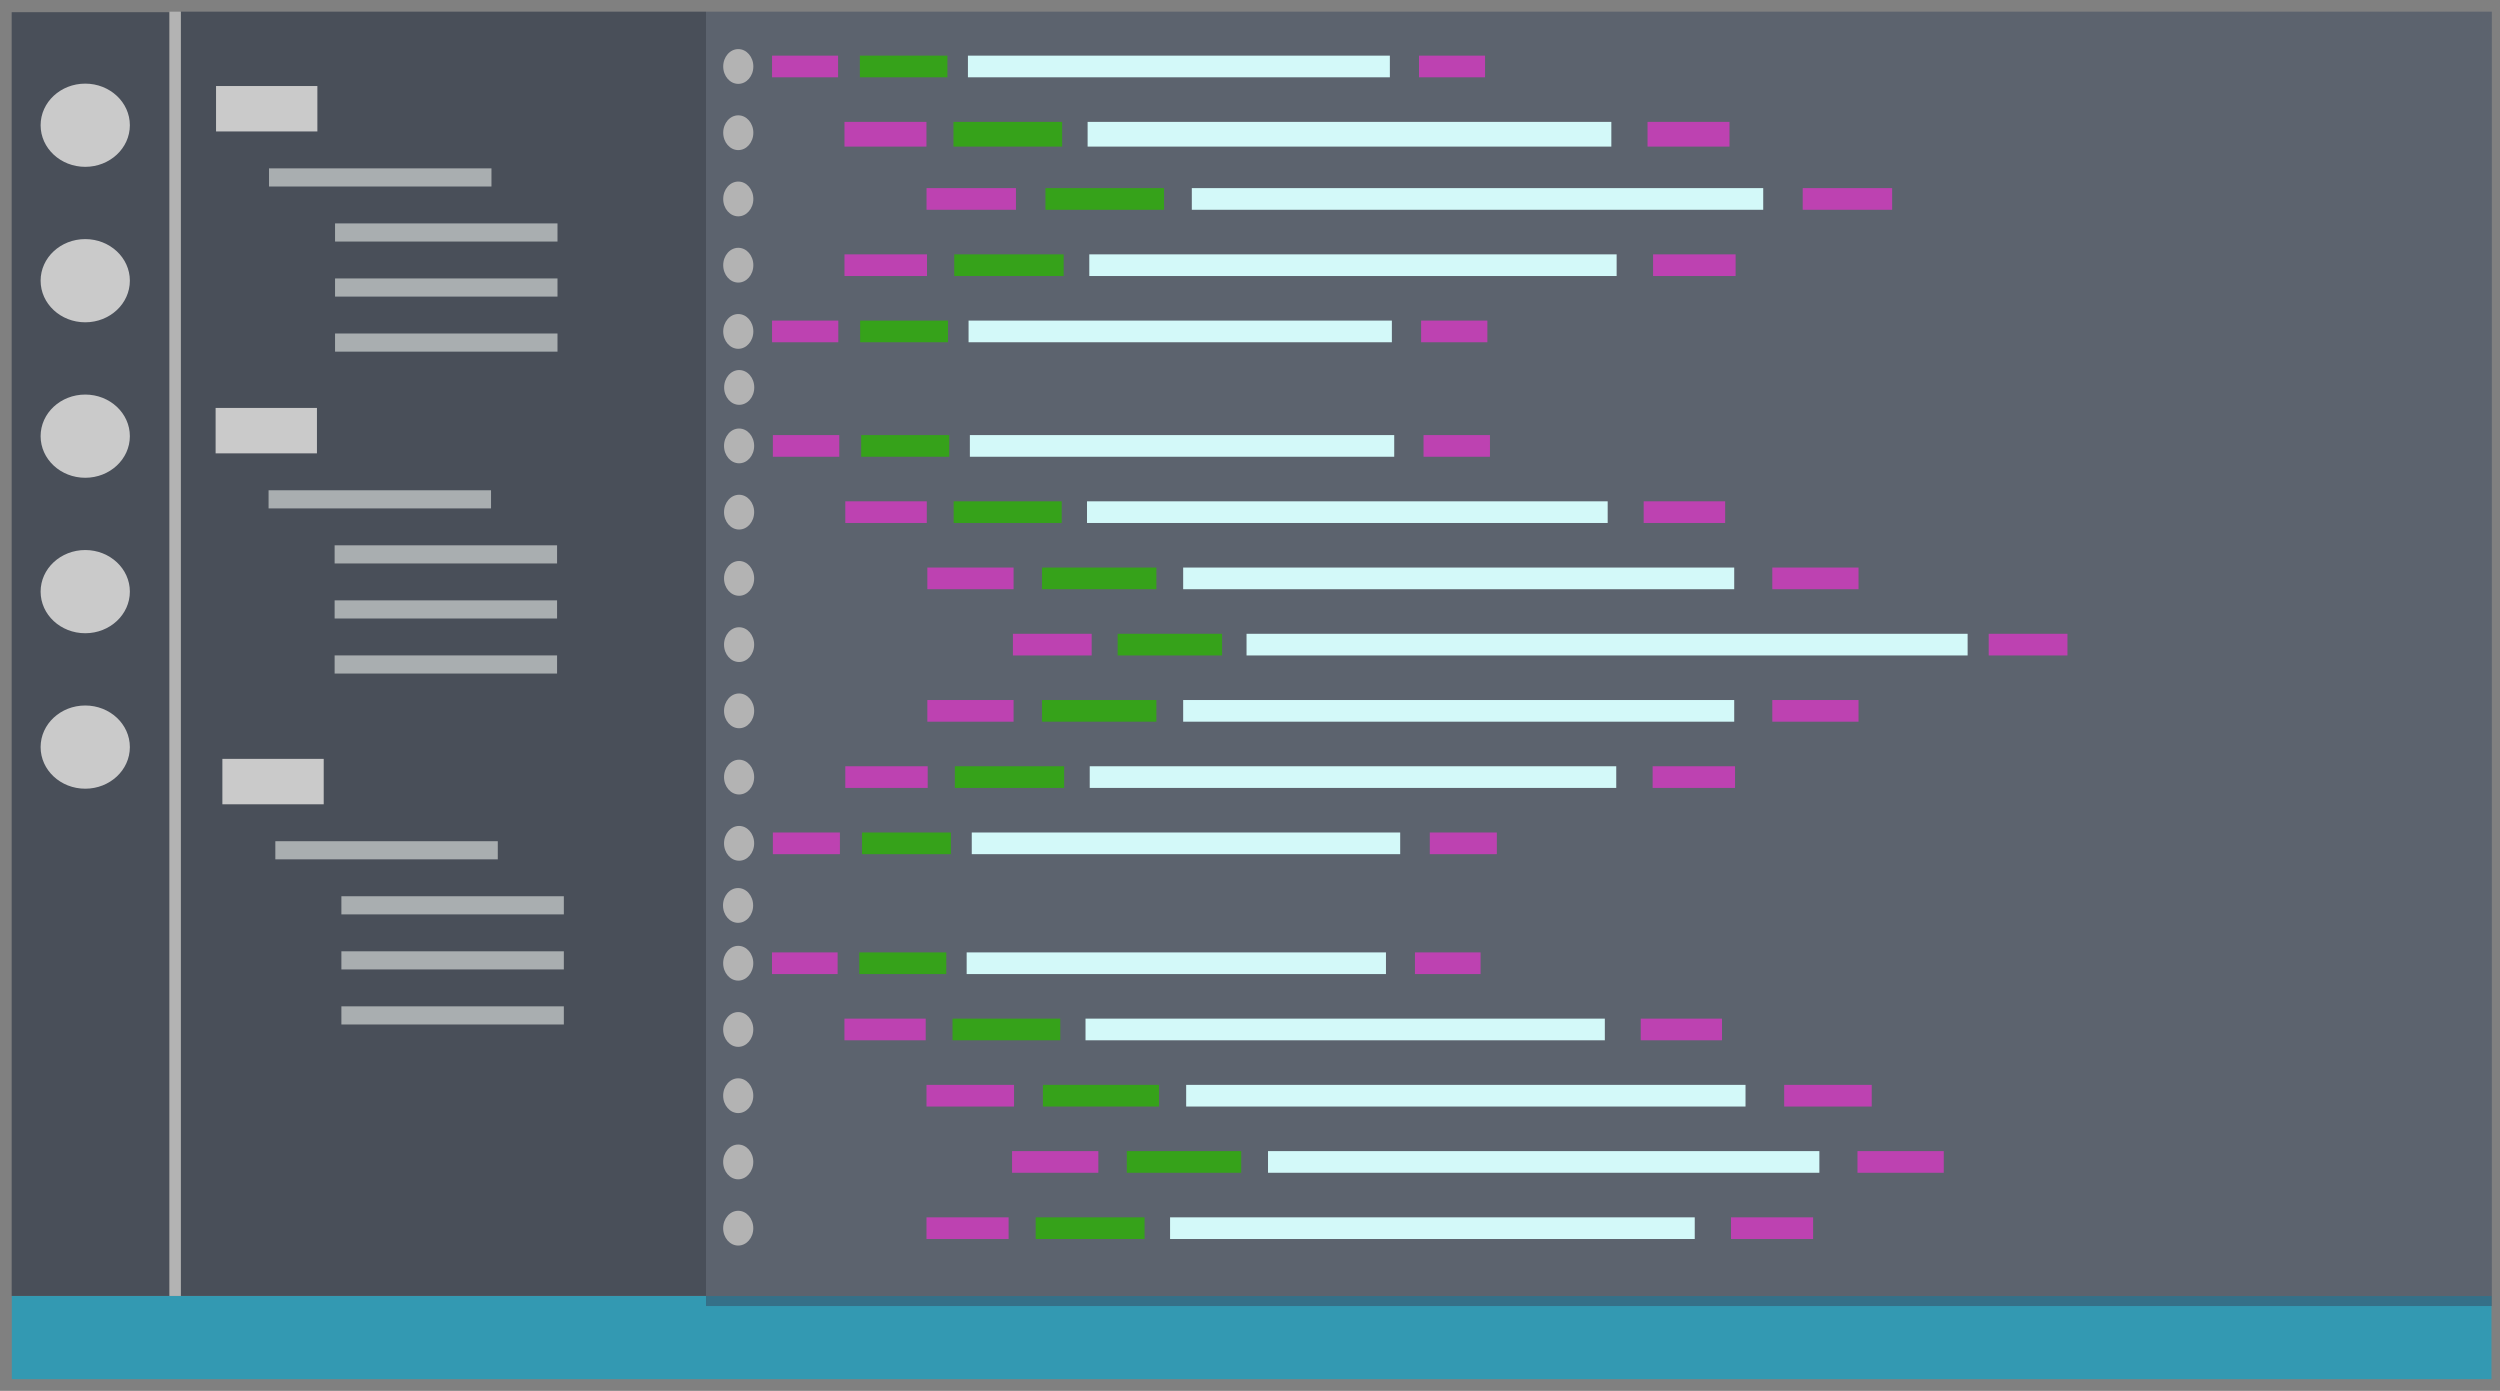 <?xml version="1.0" encoding="UTF-8" standalone="no"?>
<svg
   width="468.706"
   height="260.757"
   viewBox="0 0 468.706 260.757"
   fill="none"
   version="1.1"
   id="svg265"
   sodipodi:docname="editor-screen.svg"
   inkscape:version="1.1.1 (3bf5ae0d25, 2021-09-20)"
   xmlns:inkscape="http://www.inkscape.org/namespaces/inkscape"
   xmlns:sodipodi="http://sodipodi.sourceforge.net/DTD/sodipodi-0.dtd"
   xmlns="http://www.w3.org/2000/svg"
   xmlns:svg="http://www.w3.org/2000/svg">
  <rect x="0" y="0" width="468.706" height="260.757" fill="#808080" stroke="none"/>
  <sodipodi:namedview
     id="namedview267"
     pagecolor="#505050"
     bordercolor="#eeeeee"
     borderopacity="1"
     inkscape:pageshadow="0"
     inkscape:pageopacity="0"
     inkscape:pagecheckerboard="0"
     showgrid="false"
     fit-margin-top="0"
     fit-margin-left="0"
     fit-margin-right="0"
     fit-margin-bottom="0"
     inkscape:zoom="0.9485981"
     inkscape:cx="362.64041"
     inkscape:cy="275.66996"
     inkscape:window-width="1920"
     inkscape:window-height="1001"
     inkscape:window-x="-9"
     inkscape:window-y="-9"
     inkscape:window-maximized="1"
     inkscape:current-layer="g1684" />
  <g
     clip-path="url(#clip0)"
     id="g173"
     transform="translate(-47.992,-21.826)">
    <mask
       id="mask0"
       mask-type="alpha"
       maskUnits="userSpaceOnUse"
       x="140"
       y="-3"
       width="565"
       height="428">
      <path
         d="m 140,-3 h 557.241 c 3.781,0 6.846,3.065 6.846,6.846 V 418.154 c 0,3.781 -3.065,6.846 -6.846,6.846 H 140 Z"
         fill="#1a164a"
         id="path86" />
    </mask>
    <g
       id="g1684"
       transform="matrix(1.855,0,0,1.855,-284.355,-182.151)">
      <g
         id="g2538"
         transform="matrix(0.748,0,0,0.802,45.306,21.756)">
        <rect
           x="180.548"
           y="273.308"
           width="335.05"
           height="10.477"
           fill="#f2f2f2"
           id="rect34-8"
           style="fill:#00aad4;fill-opacity:0.6;stroke:#fc1503;stroke-width:2.896;stroke-linecap:round;stroke-linejoin:bevel;stroke-miterlimit:4;stroke-dasharray:none;stroke-opacity:0"
           inkscape:export-filename="C:\Users\josem\OneDrive\Imágenes\SVG\path32.png"
           inkscape:export-xdpi="96"
           inkscape:export-ydpi="96" />
        <rect
           x="180.531"
           y="111.516"
           width="21.322"
           height="161.777"
           fill="#f2f2f2"
           id="rect34-8-1"
           style="fill:#263040;fill-opacity:0.6;stroke:#fc1503;stroke-width:2.888;stroke-linecap:round;stroke-linejoin:bevel;stroke-miterlimit:4;stroke-dasharray:none;stroke-opacity:0"
           inkscape:export-filename="C:\Users\josem\OneDrive\Imágenes\SVG\path32.png"
           inkscape:export-xdpi="96"
           inkscape:export-ydpi="96" />
        <rect
           x="203.384"
           y="111.451"
           width="70.966"
           height="161.841"
           fill="#f2f2f2"
           id="rect34-8-1-0"
           style="fill:#263040;fill-opacity:0.6;stroke:#fc1503;stroke-width:2.888;stroke-linecap:round;stroke-linejoin:bevel;stroke-miterlimit:4;stroke-dasharray:none;stroke-opacity:0"
           inkscape:export-filename="C:\Users\josem\OneDrive\Imágenes\SVG\path32.png"
           inkscape:export-xdpi="96"
           inkscape:export-ydpi="96" />
        <rect
           x="274.35"
           y="111.451"
           width="241.298"
           height="163.118"
           fill="#f2f2f2"
           id="rect34-8-1-0-9"
           style="fill:#37465d;fill-opacity:0.49;stroke:#fc1503;stroke-width:2.952;stroke-linecap:round;stroke-linejoin:bevel;stroke-miterlimit:4;stroke-dasharray:none;stroke-opacity:0"
           inkscape:export-filename="C:\Users\josem\OneDrive\Imágenes\SVG\path32.png"
           inkscape:export-xdpi="96"
           inkscape:export-ydpi="96" />
        <rect
           x="201.853"
           y="111.451"
           width="1.53"
           height="161.841"
           fill="#f2f2f2"
           id="rect34-8-1-3"
           style="fill:#b3b3b3;fill-opacity:1;stroke:#fc1503;stroke-width:2.888;stroke-linecap:round;stroke-linejoin:bevel;stroke-miterlimit:4;stroke-dasharray:none;stroke-opacity:0"
           inkscape:export-filename="C:\Users\josem\OneDrive\Imágenes\SVG\path32.png"
           inkscape:export-xdpi="96"
           inkscape:export-ydpi="96" />
        <g
           id="g14051"
           transform="matrix(1.477,0,0,1.284,124.57,100.015)"
           inkscape:export-filename="C:\Users\josem\OneDrive\Imágenes\SVG\path32.png"
           inkscape:export-xdpi="96"
           inkscape:export-ydpi="96"
           style="stroke:#fc1503;stroke-width:2.079;stroke-linecap:round;stroke-linejoin:bevel;stroke-miterlimit:4;stroke-dasharray:none;stroke-opacity:0">
          <g
             id="g14058"
             style="stroke:#fc1503;stroke-width:2.079;stroke-linecap:round;stroke-linejoin:bevel;stroke-miterlimit:4;stroke-dasharray:none;stroke-opacity:0">
            <rect
               x="56.584"
               y="16.205"
               width="9.27"
               height="4.458"
               fill="#f2f2f2"
               id="rect34-8-1-7-5"
               style="fill:#cacaca;fill-opacity:1;stroke:#fc1503;stroke-width:2.079;stroke-linecap:round;stroke-linejoin:bevel;stroke-miterlimit:4;stroke-dasharray:none;stroke-opacity:0" />
            <rect
               x="61.429"
               y="24.286"
               width="20.35"
               height="1.781"
               fill="#f2f2f2"
               id="rect34-8-1-7-5-9"
               style="fill:#a9aeb0;fill-opacity:1;stroke:#fc1503;stroke-width:2.079;stroke-linecap:round;stroke-linejoin:bevel;stroke-miterlimit:4;stroke-dasharray:none;stroke-opacity:0" />
            <rect
               x="67.471"
               y="29.688"
               width="20.35"
               height="1.781"
               fill="#f2f2f2"
               id="rect34-8-1-7-5-9-7"
               style="fill:#a9aeb0;fill-opacity:1;stroke:#fc1503;stroke-width:2.079;stroke-linecap:round;stroke-linejoin:bevel;stroke-miterlimit:4;stroke-dasharray:none;stroke-opacity:0" />
            <rect
               x="67.471"
               y="35.091"
               width="20.35"
               height="1.781"
               fill="#f2f2f2"
               id="rect34-8-1-7-5-9-7-3"
               style="fill:#a9aeb0;fill-opacity:1;stroke:#fc1503;stroke-width:2.079;stroke-linecap:round;stroke-linejoin:bevel;stroke-miterlimit:4;stroke-dasharray:none;stroke-opacity:0" />
            <rect
               x="67.471"
               y="40.494"
               width="20.35"
               height="1.781"
               fill="#f2f2f2"
               id="rect34-8-1-7-5-9-7-3-6"
               style="fill:#a9aeb0;fill-opacity:1;stroke:#fc1503;stroke-width:2.079;stroke-linecap:round;stroke-linejoin:bevel;stroke-miterlimit:4;stroke-dasharray:none;stroke-opacity:0" />
          </g>
        </g>
        <g
           id="g14051-9"
           transform="matrix(1.477,0,0,1.284,124.512,140.582)"
           inkscape:export-filename="C:\Users\josem\OneDrive\Imágenes\SVG\path32.png"
           inkscape:export-xdpi="96"
           inkscape:export-ydpi="96"
           style="stroke:#fc1503;stroke-width:2.079;stroke-linecap:round;stroke-linejoin:bevel;stroke-miterlimit:4;stroke-dasharray:none;stroke-opacity:0">
          <g
             id="g14058-0"
             style="stroke:#fc1503;stroke-width:2.079;stroke-linecap:round;stroke-linejoin:bevel;stroke-miterlimit:4;stroke-dasharray:none;stroke-opacity:0">
            <rect
               x="56.584"
               y="16.205"
               width="9.27"
               height="4.458"
               fill="#f2f2f2"
               id="rect34-8-1-7-5-8"
               style="fill:#cacaca;fill-opacity:1;stroke:#fc1503;stroke-width:2.079;stroke-linecap:round;stroke-linejoin:bevel;stroke-miterlimit:4;stroke-dasharray:none;stroke-opacity:0" />
            <rect
               x="61.429"
               y="24.286"
               width="20.35"
               height="1.781"
               fill="#f2f2f2"
               id="rect34-8-1-7-5-9-71"
               style="fill:#a9aeb0;fill-opacity:1;stroke:#fc1503;stroke-width:2.079;stroke-linecap:round;stroke-linejoin:bevel;stroke-miterlimit:4;stroke-dasharray:none;stroke-opacity:0" />
            <rect
               x="67.471"
               y="29.688"
               width="20.35"
               height="1.781"
               fill="#f2f2f2"
               id="rect34-8-1-7-5-9-7-9"
               style="fill:#a9aeb0;fill-opacity:1;stroke:#fc1503;stroke-width:2.079;stroke-linecap:round;stroke-linejoin:bevel;stroke-miterlimit:4;stroke-dasharray:none;stroke-opacity:0" />
            <rect
               x="67.471"
               y="35.091"
               width="20.35"
               height="1.781"
               fill="#f2f2f2"
               id="rect34-8-1-7-5-9-7-3-0"
               style="fill:#a9aeb0;fill-opacity:1;stroke:#fc1503;stroke-width:2.079;stroke-linecap:round;stroke-linejoin:bevel;stroke-miterlimit:4;stroke-dasharray:none;stroke-opacity:0" />
            <rect
               x="67.471"
               y="40.494"
               width="20.35"
               height="1.781"
               fill="#f2f2f2"
               id="rect34-8-1-7-5-9-7-3-6-0"
               style="fill:#a9aeb0;fill-opacity:1;stroke:#fc1503;stroke-width:2.079;stroke-linecap:round;stroke-linejoin:bevel;stroke-miterlimit:4;stroke-dasharray:none;stroke-opacity:0" />
          </g>
        </g>
        <g
           id="g14051-9-3"
           transform="matrix(1.477,0,0,1.284,125.426,184.807)"
           inkscape:export-filename="C:\Users\josem\OneDrive\Imágenes\SVG\path32.png"
           inkscape:export-xdpi="96"
           inkscape:export-ydpi="96"
           style="stroke:#fc1503;stroke-width:2.079;stroke-linecap:round;stroke-linejoin:bevel;stroke-miterlimit:4;stroke-dasharray:none;stroke-opacity:0">
          <g
             id="g14058-0-7"
             style="stroke:#fc1503;stroke-width:2.079;stroke-linecap:round;stroke-linejoin:bevel;stroke-miterlimit:4;stroke-dasharray:none;stroke-opacity:0">
            <rect
               x="56.584"
               y="16.205"
               width="9.27"
               height="4.458"
               fill="#f2f2f2"
               id="rect34-8-1-7-5-8-5"
               style="fill:#cacaca;fill-opacity:1;stroke:#fc1503;stroke-width:2.079;stroke-linecap:round;stroke-linejoin:bevel;stroke-miterlimit:4;stroke-dasharray:none;stroke-opacity:0" />
            <rect
               x="61.429"
               y="24.286"
               width="20.35"
               height="1.781"
               fill="#f2f2f2"
               id="rect34-8-1-7-5-9-71-1"
               style="fill:#a9aeb0;fill-opacity:1;stroke:#fc1503;stroke-width:2.079;stroke-linecap:round;stroke-linejoin:bevel;stroke-miterlimit:4;stroke-dasharray:none;stroke-opacity:0" />
            <rect
               x="67.471"
               y="29.688"
               width="20.35"
               height="1.781"
               fill="#f2f2f2"
               id="rect34-8-1-7-5-9-7-9-0"
               style="fill:#a9aeb0;fill-opacity:1;stroke:#fc1503;stroke-width:2.079;stroke-linecap:round;stroke-linejoin:bevel;stroke-miterlimit:4;stroke-dasharray:none;stroke-opacity:0" />
            <rect
               x="67.471"
               y="35.091"
               width="20.35"
               height="1.781"
               fill="#f2f2f2"
               id="rect34-8-1-7-5-9-7-3-0-8"
               style="fill:#a9aeb0;fill-opacity:1;stroke:#fc1503;stroke-width:2.079;stroke-linecap:round;stroke-linejoin:bevel;stroke-miterlimit:4;stroke-dasharray:none;stroke-opacity:0" />
            <rect
               x="67.471"
               y="40.494"
               width="20.35"
               height="1.781"
               fill="#f2f2f2"
               id="rect34-8-1-7-5-9-7-3-6-0-5"
               style="fill:#a9aeb0;fill-opacity:1;stroke:#fc1503;stroke-width:2.079;stroke-linecap:round;stroke-linejoin:bevel;stroke-miterlimit:4;stroke-dasharray:none;stroke-opacity:0" />
          </g>
        </g>
        <ellipse
           style="fill:#cacaca;fill-opacity:1;stroke:#fc1503;stroke-width:2.864;stroke-linecap:round;stroke-linejoin:bevel;stroke-miterlimit:4;stroke-dasharray:none;stroke-opacity:0;paint-order:normal"
           id="path3446"
           cx="190.47"
           cy="125.763"
           inkscape:export-filename="C:\Users\josem\OneDrive\Imágenes\SVG\path32.png"
           inkscape:export-xdpi="96"
           inkscape:export-ydpi="96"
           rx="6.03"
           ry="5.243" />
        <ellipse
           style="fill:#cacaca;fill-opacity:1;stroke:#fc1503;stroke-width:2.864;stroke-linecap:round;stroke-linejoin:bevel;stroke-miterlimit:4;stroke-dasharray:none;stroke-opacity:0;paint-order:normal"
           id="path3446-9"
           cx="190.47"
           cy="184.539"
           inkscape:export-filename="C:\Users\josem\OneDrive\Imágenes\SVG\path32.png"
           inkscape:export-xdpi="96"
           inkscape:export-ydpi="96"
           rx="6.03"
           ry="5.243" />
        <ellipse
           style="fill:#cacaca;fill-opacity:1;stroke:#fc1503;stroke-width:2.864;stroke-linecap:round;stroke-linejoin:bevel;stroke-miterlimit:4;stroke-dasharray:none;stroke-opacity:0;paint-order:normal"
           id="path3446-1"
           cx="190.47"
           cy="204.131"
           inkscape:export-filename="C:\Users\josem\OneDrive\Imágenes\SVG\path32.png"
           inkscape:export-xdpi="96"
           inkscape:export-ydpi="96"
           rx="6.03"
           ry="5.243" />
        <ellipse
           style="fill:#cacaca;fill-opacity:1;stroke:#fc1503;stroke-width:2.864;stroke-linecap:round;stroke-linejoin:bevel;stroke-miterlimit:4;stroke-dasharray:none;stroke-opacity:0;paint-order:normal"
           id="path3446-5"
           cx="190.47"
           cy="145.355"
           inkscape:export-filename="C:\Users\josem\OneDrive\Imágenes\SVG\path32.png"
           inkscape:export-xdpi="96"
           inkscape:export-ydpi="96"
           rx="6.03"
           ry="5.243" />
        <ellipse
           style="fill:#cacaca;fill-opacity:1;stroke:#fc1503;stroke-width:2.864;stroke-linecap:round;stroke-linejoin:bevel;stroke-miterlimit:4;stroke-dasharray:none;stroke-opacity:0;paint-order:normal"
           id="path3446-50"
           cx="190.47"
           cy="164.947"
           inkscape:export-filename="C:\Users\josem\OneDrive\Imágenes\SVG\path32.png"
           inkscape:export-xdpi="96"
           inkscape:export-ydpi="96"
           rx="6.03"
           ry="5.243" />
        <rect
           x="274.348"
           y="123.992"
           width="73.428"
           height="8.347"
           fill="#f2f2f2"
           id="rect34-8-1-0-6-6"
           style="fill:none;fill-opacity:1;stroke:#fc1503;stroke-width:2.864;stroke-linecap:round;stroke-linejoin:bevel;stroke-miterlimit:4;stroke-dasharray:none;stroke-opacity:0"
           inkscape:export-filename="C:\Users\josem\OneDrive\Imágenes\SVG\path32.png"
           inkscape:export-xdpi="96"
           inkscape:export-ydpi="96" />
        <rect
           x="274.348"
           y="147.573"
           width="73.428"
           height="8.347"
           fill="#f2f2f2"
           id="rect34-8-1-0-6-2"
           style="fill:none;fill-opacity:1;stroke:#fc1503;stroke-width:2.864;stroke-linecap:round;stroke-linejoin:bevel;stroke-miterlimit:4;stroke-dasharray:none;stroke-opacity:0"
           inkscape:export-filename="C:\Users\josem\OneDrive\Imágenes\SVG\path32.png"
           inkscape:export-xdpi="96"
           inkscape:export-ydpi="96" />
        <rect
           x="283.271"
           y="150.382"
           width="8.951"
           height="2.73"
           fill="#f2f2f2"
           id="rect34-8-1-7-5-1-2"
           style="fill:#bd42b1;fill-opacity:1;stroke:#fc1503;stroke-width:2.864;stroke-linecap:round;stroke-linejoin:bevel;stroke-miterlimit:4;stroke-dasharray:none;stroke-opacity:0"
           inkscape:export-filename="C:\Users\josem\OneDrive\Imágenes\SVG\path32.png"
           inkscape:export-xdpi="96"
           inkscape:export-ydpi="96" />
        <rect
           x="370.973"
           y="150.382"
           width="8.951"
           height="2.73"
           fill="#f2f2f2"
           id="rect34-8-1-7-5-1-2-2"
           style="fill:#bd42b1;fill-opacity:1;stroke:#fc1503;stroke-width:2.864;stroke-linecap:round;stroke-linejoin:bevel;stroke-miterlimit:4;stroke-dasharray:none;stroke-opacity:0"
           inkscape:export-filename="C:\Users\josem\OneDrive\Imágenes\SVG\path32.png"
           inkscape:export-xdpi="96"
           inkscape:export-ydpi="96" />
        <rect
           x="295.175"
           y="150.382"
           width="11.869"
           height="2.73"
           fill="#f2f2f2"
           id="rect34-8-1-7-5-1-2-4"
           style="fill:#36a21a;fill-opacity:1;stroke:#fc1503;stroke-width:2.864;stroke-linecap:round;stroke-linejoin:bevel;stroke-miterlimit:4;stroke-dasharray:none;stroke-opacity:0"
           inkscape:export-filename="C:\Users\josem\OneDrive\Imágenes\SVG\path32.png"
           inkscape:export-xdpi="96"
           inkscape:export-ydpi="96" />
        <rect
           x="309.824"
           y="150.382"
           width="57.195"
           height="2.73"
           fill="#f2f2f2"
           id="rect34-8-1-7-5-1-2-4-3"
           style="fill:#d3f9f9;fill-opacity:1;stroke:#fc1503;stroke-width:2.864;stroke-linecap:round;stroke-linejoin:bevel;stroke-miterlimit:4;stroke-dasharray:none;stroke-opacity:0"
           inkscape:export-filename="C:\Users\josem\OneDrive\Imágenes\SVG\path32.png"
           inkscape:export-xdpi="96"
           inkscape:export-ydpi="96" />
        <ellipse
           style="fill:#b3b3b3;fill-opacity:1;stroke:#fc1503;stroke-width:2.864;stroke-linecap:round;stroke-linejoin:bevel;stroke-miterlimit:4;stroke-dasharray:none;stroke-opacity:0;paint-order:normal"
           id="path3446-8-7"
           cx="278.708"
           cy="151.747"
           rx="2.035"
           ry="2.191"
           inkscape:export-filename="C:\Users\josem\OneDrive\Imágenes\SVG\path32.png"
           inkscape:export-xdpi="96"
           inkscape:export-ydpi="96" />
        <ellipse
           style="fill:#b3b3b3;fill-opacity:1;stroke:#fc1503;stroke-width:2.864;stroke-linecap:round;stroke-linejoin:bevel;stroke-miterlimit:4;stroke-dasharray:none;stroke-opacity:0;paint-order:normal"
           id="path3446-8-7-8"
           cx="278.832"
           cy="158.806"
           rx="2.035"
           ry="2.191"
           inkscape:export-filename="C:\Users\josem\OneDrive\Imágenes\SVG\path32.png"
           inkscape:export-xdpi="96"
           inkscape:export-ydpi="96" />
        <ellipse
           style="fill:#b3b3b3;fill-opacity:1;stroke:#fc1503;stroke-width:2.864;stroke-linecap:round;stroke-linejoin:bevel;stroke-miterlimit:4;stroke-dasharray:none;stroke-opacity:0;paint-order:normal"
           id="path3446-8-7-8-9"
           cx="278.68"
           cy="224.085"
           rx="2.035"
           ry="2.191"
           inkscape:export-filename="C:\Users\josem\OneDrive\Imágenes\SVG\path32.png"
           inkscape:export-xdpi="96"
           inkscape:export-ydpi="96" />
        <rect
           x="274.342"
           y="227.194"
           width="73.428"
           height="8.347"
           fill="#f2f2f2"
           id="rect34-8-1-0-6-2-9-2"
           style="fill:none;fill-opacity:1;stroke:#fc1503;stroke-width:2.864;stroke-linecap:round;stroke-linejoin:bevel;stroke-miterlimit:4;stroke-dasharray:none;stroke-opacity:0"
           inkscape:export-filename="C:\Users\josem\OneDrive\Imágenes\SVG\path32.png"
           inkscape:export-xdpi="96"
           inkscape:export-ydpi="96" />
        <rect
           x="283.265"
           y="230.003"
           width="8.866"
           height="2.73"
           fill="#f2f2f2"
           id="rect34-8-1-7-5-1-2-25-5"
           style="fill:#bd42b1;fill-opacity:1;stroke:#fc1503;stroke-width:2.864;stroke-linecap:round;stroke-linejoin:bevel;stroke-miterlimit:4;stroke-dasharray:none;stroke-opacity:0"
           inkscape:export-filename="C:\Users\josem\OneDrive\Imágenes\SVG\path32.png"
           inkscape:export-xdpi="96"
           inkscape:export-ydpi="96" />
        <rect
           x="370.139"
           y="230.003"
           width="8.866"
           height="2.73"
           fill="#f2f2f2"
           id="rect34-8-1-7-5-1-2-2-0-55"
           style="fill:#bd42b1;fill-opacity:1;stroke:#fc1503;stroke-width:2.864;stroke-linecap:round;stroke-linejoin:bevel;stroke-miterlimit:4;stroke-dasharray:none;stroke-opacity:0"
           inkscape:export-filename="C:\Users\josem\OneDrive\Imágenes\SVG\path32.png"
           inkscape:export-xdpi="96"
           inkscape:export-ydpi="96" />
        <rect
           x="295.056"
           y="230.003"
           width="11.757"
           height="2.73"
           fill="#f2f2f2"
           id="rect34-8-1-7-5-1-2-4-0-8"
           style="fill:#36a21a;fill-opacity:1;stroke:#fc1503;stroke-width:2.864;stroke-linecap:round;stroke-linejoin:bevel;stroke-miterlimit:4;stroke-dasharray:none;stroke-opacity:0"
           inkscape:export-filename="C:\Users\josem\OneDrive\Imágenes\SVG\path32.png"
           inkscape:export-xdpi="96"
           inkscape:export-ydpi="96" />
        <rect
           x="309.567"
           y="230.003"
           width="56.655"
           height="2.73"
           fill="#f2f2f2"
           id="rect34-8-1-7-5-1-2-4-3-9-1"
           style="fill:#d3f9f9;fill-opacity:1;stroke:#fc1503;stroke-width:2.864;stroke-linecap:round;stroke-linejoin:bevel;stroke-miterlimit:4;stroke-dasharray:none;stroke-opacity:0"
           inkscape:export-filename="C:\Users\josem\OneDrive\Imágenes\SVG\path32.png"
           inkscape:export-xdpi="96"
           inkscape:export-ydpi="96" />
        <ellipse
           style="fill:#b3b3b3;fill-opacity:1;stroke:#fc1503;stroke-width:2.864;stroke-linecap:round;stroke-linejoin:bevel;stroke-miterlimit:4;stroke-dasharray:none;stroke-opacity:0;paint-order:normal"
           id="path3446-8-7-7-5"
           cx="278.701"
           cy="231.368"
           rx="2.035"
           ry="2.191"
           inkscape:export-filename="C:\Users\josem\OneDrive\Imágenes\SVG\path32.png"
           inkscape:export-xdpi="96"
           inkscape:export-ydpi="96" />
        <rect
           x="274.458"
           y="212.084"
           width="73.428"
           height="8.347"
           fill="#f2f2f2"
           id="rect34-8-1-0-6-2-9-7"
           style="fill:none;fill-opacity:1;stroke:#fc1503;stroke-width:2.864;stroke-linecap:round;stroke-linejoin:bevel;stroke-miterlimit:4;stroke-dasharray:none;stroke-opacity:0"
           inkscape:export-filename="C:\Users\josem\OneDrive\Imágenes\SVG\path32.png"
           inkscape:export-xdpi="96"
           inkscape:export-ydpi="96" />
        <rect
           x="283.381"
           y="214.893"
           width="9.059"
           height="2.73"
           fill="#f2f2f2"
           id="rect34-8-1-7-5-1-2-25-6"
           style="fill:#bd42b1;fill-opacity:1;stroke:#fc1503;stroke-width:2.864;stroke-linecap:round;stroke-linejoin:bevel;stroke-miterlimit:4;stroke-dasharray:none;stroke-opacity:0"
           inkscape:export-filename="C:\Users\josem\OneDrive\Imágenes\SVG\path32.png"
           inkscape:export-xdpi="96"
           inkscape:export-ydpi="96" />
        <rect
           x="372.145"
           y="214.893"
           width="9.059"
           height="2.73"
           fill="#f2f2f2"
           id="rect34-8-1-7-5-1-2-2-0-5"
           style="fill:#bd42b1;fill-opacity:1;stroke:#fc1503;stroke-width:2.864;stroke-linecap:round;stroke-linejoin:bevel;stroke-miterlimit:4;stroke-dasharray:none;stroke-opacity:0"
           inkscape:export-filename="C:\Users\josem\OneDrive\Imágenes\SVG\path32.png"
           inkscape:export-xdpi="96"
           inkscape:export-ydpi="96" />
        <rect
           x="295.429"
           y="214.893"
           width="12.012"
           height="2.73"
           fill="#f2f2f2"
           id="rect34-8-1-7-5-1-2-4-0-1"
           style="fill:#36a21a;fill-opacity:1;stroke:#fc1503;stroke-width:2.864;stroke-linecap:round;stroke-linejoin:bevel;stroke-miterlimit:4;stroke-dasharray:none;stroke-opacity:0"
           inkscape:export-filename="C:\Users\josem\OneDrive\Imágenes\SVG\path32.png"
           inkscape:export-xdpi="96"
           inkscape:export-ydpi="96" />
        <rect
           x="310.256"
           y="214.893"
           width="57.888"
           height="2.73"
           fill="#f2f2f2"
           id="rect34-8-1-7-5-1-2-4-3-9-7"
           style="fill:#d3f9f9;fill-opacity:1;stroke:#fc1503;stroke-width:2.864;stroke-linecap:round;stroke-linejoin:bevel;stroke-miterlimit:4;stroke-dasharray:none;stroke-opacity:0"
           inkscape:export-filename="C:\Users\josem\OneDrive\Imágenes\SVG\path32.png"
           inkscape:export-xdpi="96"
           inkscape:export-ydpi="96" />
        <ellipse
           style="fill:#b3b3b3;fill-opacity:1;stroke:#fc1503;stroke-width:2.864;stroke-linecap:round;stroke-linejoin:bevel;stroke-miterlimit:4;stroke-dasharray:none;stroke-opacity:0;paint-order:normal"
           id="path3446-8-7-7-6"
           cx="278.818"
           cy="216.258"
           rx="2.035"
           ry="2.191"
           inkscape:export-filename="C:\Users\josem\OneDrive\Imágenes\SVG\path32.png"
           inkscape:export-xdpi="96"
           inkscape:export-ydpi="96" />
        <rect
           x="274.348"
           y="114.185"
           width="73.428"
           height="8.347"
           fill="#f2f2f2"
           id="rect34-8-1-0-6-2-6"
           style="fill:none;fill-opacity:1;stroke:#fc1503;stroke-width:2.864;stroke-linecap:round;stroke-linejoin:bevel;stroke-miterlimit:4;stroke-dasharray:none;stroke-opacity:0"
           inkscape:export-filename="C:\Users\josem\OneDrive\Imágenes\SVG\path32.png"
           inkscape:export-xdpi="96"
           inkscape:export-ydpi="96" />
        <rect
           x="283.271"
           y="116.993"
           width="8.922"
           height="2.73"
           fill="#f2f2f2"
           id="rect34-8-1-7-5-1-2-0"
           style="fill:#bd42b1;fill-opacity:1;stroke:#fc1503;stroke-width:2.864;stroke-linecap:round;stroke-linejoin:bevel;stroke-miterlimit:4;stroke-dasharray:none;stroke-opacity:0"
           inkscape:export-filename="C:\Users\josem\OneDrive\Imágenes\SVG\path32.png"
           inkscape:export-xdpi="96"
           inkscape:export-ydpi="96" />
        <rect
           x="370.688"
           y="116.993"
           width="8.922"
           height="2.73"
           fill="#f2f2f2"
           id="rect34-8-1-7-5-1-2-2-4"
           style="fill:#bd42b1;fill-opacity:1;stroke:#fc1503;stroke-width:2.864;stroke-linecap:round;stroke-linejoin:bevel;stroke-miterlimit:4;stroke-dasharray:none;stroke-opacity:0"
           inkscape:export-filename="C:\Users\josem\OneDrive\Imágenes\SVG\path32.png"
           inkscape:export-xdpi="96"
           inkscape:export-ydpi="96" />
        <rect
           x="295.136"
           y="116.993"
           width="11.83"
           height="2.73"
           fill="#f2f2f2"
           id="rect34-8-1-7-5-1-2-4-1"
           style="fill:#36a21a;fill-opacity:1;stroke:#fc1503;stroke-width:2.864;stroke-linecap:round;stroke-linejoin:bevel;stroke-miterlimit:4;stroke-dasharray:none;stroke-opacity:0"
           inkscape:export-filename="C:\Users\josem\OneDrive\Imágenes\SVG\path32.png"
           inkscape:export-xdpi="96"
           inkscape:export-ydpi="96" />
        <rect
           x="309.738"
           y="116.993"
           width="57.01"
           height="2.73"
           fill="#f2f2f2"
           id="rect34-8-1-7-5-1-2-4-3-1"
           style="fill:#d3f9f9;fill-opacity:1;stroke:#fc1503;stroke-width:2.864;stroke-linecap:round;stroke-linejoin:bevel;stroke-miterlimit:4;stroke-dasharray:none;stroke-opacity:0"
           inkscape:export-filename="C:\Users\josem\OneDrive\Imágenes\SVG\path32.png"
           inkscape:export-xdpi="96"
           inkscape:export-ydpi="96" />
        <ellipse
           style="fill:#b3b3b3;fill-opacity:1;stroke:#fc1503;stroke-width:2.864;stroke-linecap:round;stroke-linejoin:bevel;stroke-miterlimit:4;stroke-dasharray:none;stroke-opacity:0;paint-order:normal"
           id="path3446-8-7-5"
           cx="278.708"
           cy="118.359"
           rx="2.035"
           ry="2.191"
           inkscape:export-filename="C:\Users\josem\OneDrive\Imágenes\SVG\path32.png"
           inkscape:export-xdpi="96"
           inkscape:export-ydpi="96" />
        <rect
           x="274.348"
           y="122.532"
           width="100.242"
           height="8.347"
           fill="#f2f2f2"
           id="rect34-8-1-0-6-2-6-2"
           style="fill:none;fill-opacity:1;stroke:#fc1503;stroke-width:2.864;stroke-linecap:round;stroke-linejoin:bevel;stroke-miterlimit:4;stroke-dasharray:none;stroke-opacity:0"
           inkscape:export-filename="C:\Users\josem\OneDrive\Imágenes\SVG\path32.png"
           inkscape:export-xdpi="96"
           inkscape:export-ydpi="96" />
        <rect
           x="293.058"
           y="125.341"
           width="11.074"
           height="3.114"
           fill="#f2f2f2"
           id="rect34-8-1-7-5-1-2-0-9"
           style="fill:#bd42b1;fill-opacity:1;stroke:#fc1503;stroke-width:2.864;stroke-linecap:round;stroke-linejoin:bevel;stroke-miterlimit:4;stroke-dasharray:none;stroke-opacity:0"
           inkscape:export-filename="C:\Users\josem\OneDrive\Imágenes\SVG\path32.png"
           inkscape:export-xdpi="96"
           inkscape:export-ydpi="96" />
        <rect
           x="401.565"
           y="125.341"
           width="11.074"
           height="3.114"
           fill="#f2f2f2"
           id="rect34-8-1-7-5-1-2-2-4-1"
           style="fill:#bd42b1;fill-opacity:1;stroke:#fc1503;stroke-width:2.864;stroke-linecap:round;stroke-linejoin:bevel;stroke-miterlimit:4;stroke-dasharray:none;stroke-opacity:0"
           inkscape:export-filename="C:\Users\josem\OneDrive\Imágenes\SVG\path32.png"
           inkscape:export-xdpi="96"
           inkscape:export-ydpi="96" />
        <rect
           x="307.785"
           y="125.341"
           width="14.684"
           height="3.114"
           fill="#f2f2f2"
           id="rect34-8-1-7-5-1-2-4-1-9"
           style="fill:#36a21a;fill-opacity:1;stroke:#fc1503;stroke-width:2.864;stroke-linecap:round;stroke-linejoin:bevel;stroke-miterlimit:4;stroke-dasharray:none;stroke-opacity:0"
           inkscape:export-filename="C:\Users\josem\OneDrive\Imágenes\SVG\path32.png"
           inkscape:export-xdpi="96"
           inkscape:export-ydpi="96" />
        <rect
           x="325.91"
           y="125.341"
           width="70.764"
           height="3.114"
           fill="#f2f2f2"
           id="rect34-8-1-7-5-1-2-4-3-1-4"
           style="fill:#d3f9f9;fill-opacity:1;stroke:#fc1503;stroke-width:2.864;stroke-linecap:round;stroke-linejoin:bevel;stroke-miterlimit:4;stroke-dasharray:none;stroke-opacity:0"
           inkscape:export-filename="C:\Users\josem\OneDrive\Imágenes\SVG\path32.png"
           inkscape:export-xdpi="96"
           inkscape:export-ydpi="96" />
        <ellipse
           style="fill:#b3b3b3;fill-opacity:1;stroke:#fc1503;stroke-width:2.864;stroke-linecap:round;stroke-linejoin:bevel;stroke-miterlimit:4;stroke-dasharray:none;stroke-opacity:0;paint-order:normal"
           id="path3446-8-7-5-6"
           cx="278.708"
           cy="126.706"
           rx="2.035"
           ry="2.191"
           inkscape:export-filename="C:\Users\josem\OneDrive\Imágenes\SVG\path32.png"
           inkscape:export-xdpi="96"
           inkscape:export-ydpi="96" />
        <g
           id="g8646-5-3"
           transform="matrix(1.193,0,0,1.284,198.135,213.024)"
           style="fill:none;stroke:#fc1503;stroke-width:2.313;stroke-linecap:round;stroke-linejoin:bevel;stroke-miterlimit:4;stroke-dasharray:none;stroke-opacity:0"
           inkscape:export-filename="C:\Users\josem\OneDrive\Imágenes\SVG\path32.png"
           inkscape:export-xdpi="96"
           inkscape:export-ydpi="96">
          <rect
             x="63.872"
             y="17.531"
             width="84.017"
             height="6.499"
             fill="#f2f2f2"
             id="rect34-8-1-0-6-2-6-2-13-01"
             style="fill:none;fill-opacity:1;stroke:#fc1503;stroke-width:2.313;stroke-linecap:round;stroke-linejoin:bevel;stroke-miterlimit:4;stroke-dasharray:none;stroke-opacity:0" />
        </g>
        <rect
           x="293.051"
           y="238.35"
           width="10.981"
           height="2.73"
           fill="#f2f2f2"
           id="rect34-8-1-7-5-1-2-0-9-0-8"
           style="fill:#bd42b1;fill-opacity:1;stroke:#fc1503;stroke-width:2.864;stroke-linecap:round;stroke-linejoin:bevel;stroke-miterlimit:4;stroke-dasharray:none;stroke-opacity:0"
           inkscape:export-filename="C:\Users\josem\OneDrive\Imágenes\SVG\path32.png"
           inkscape:export-xdpi="96"
           inkscape:export-ydpi="96" />
        <rect
           x="400.646"
           y="238.35"
           width="10.981"
           height="2.73"
           fill="#f2f2f2"
           id="rect34-8-1-7-5-1-2-2-4-1-1-3"
           style="fill:#bd42b1;fill-opacity:1;stroke:#fc1503;stroke-width:2.864;stroke-linecap:round;stroke-linejoin:bevel;stroke-miterlimit:4;stroke-dasharray:none;stroke-opacity:0"
           inkscape:export-filename="C:\Users\josem\OneDrive\Imágenes\SVG\path32.png"
           inkscape:export-xdpi="96"
           inkscape:export-ydpi="96" />
        <rect
           x="307.655"
           y="238.35"
           width="14.561"
           height="2.73"
           fill="#f2f2f2"
           id="rect34-8-1-7-5-1-2-4-1-9-64-43"
           style="fill:#36a21a;fill-opacity:1;stroke:#fc1503;stroke-width:2.864;stroke-linecap:round;stroke-linejoin:bevel;stroke-miterlimit:4;stroke-dasharray:none;stroke-opacity:0"
           inkscape:export-filename="C:\Users\josem\OneDrive\Imágenes\SVG\path32.png"
           inkscape:export-xdpi="96"
           inkscape:export-ydpi="96" />
        <rect
           x="325.627"
           y="238.35"
           width="70.169"
           height="2.73"
           fill="#f2f2f2"
           id="rect34-8-1-7-5-1-2-4-3-1-4-7-7"
           style="fill:#d3f9f9;fill-opacity:1;stroke:#fc1503;stroke-width:2.864;stroke-linecap:round;stroke-linejoin:bevel;stroke-miterlimit:4;stroke-dasharray:none;stroke-opacity:0"
           inkscape:export-filename="C:\Users\josem\OneDrive\Imágenes\SVG\path32.png"
           inkscape:export-xdpi="96"
           inkscape:export-ydpi="96" />
        <ellipse
           style="fill:#b3b3b3;fill-opacity:1;stroke:#fc1503;stroke-width:2.864;stroke-linecap:round;stroke-linejoin:bevel;stroke-miterlimit:4;stroke-dasharray:none;stroke-opacity:0;paint-order:normal"
           id="path3446-8-7-5-6-1-37"
           cx="278.701"
           cy="239.715"
           rx="2.035"
           ry="2.191"
           inkscape:export-filename="C:\Users\josem\OneDrive\Imágenes\SVG\path32.png"
           inkscape:export-xdpi="96"
           inkscape:export-ydpi="96" />
        <g
           id="g8646-5-8"
           transform="matrix(1.193,0,0,1.284,198.251,181.22)"
           style="fill:none;stroke:#fc1503;stroke-width:2.313;stroke-linecap:round;stroke-linejoin:bevel;stroke-miterlimit:4;stroke-dasharray:none;stroke-opacity:0"
           inkscape:export-filename="C:\Users\josem\OneDrive\Imágenes\SVG\path32.png"
           inkscape:export-xdpi="96"
           inkscape:export-ydpi="96">
          <rect
             x="63.872"
             y="17.531"
             width="84.017"
             height="6.499"
             fill="#f2f2f2"
             id="rect34-8-1-0-6-2-6-2-13-8"
             style="fill:none;fill-opacity:1;stroke:#fc1503;stroke-width:2.313;stroke-linecap:round;stroke-linejoin:bevel;stroke-miterlimit:4;stroke-dasharray:none;stroke-opacity:0" />
        </g>
        <rect
           x="293.168"
           y="206.546"
           width="11.133"
           height="2.73"
           fill="#f2f2f2"
           id="rect34-8-1-7-5-1-2-0-9-0-38"
           style="fill:#bd42b1;fill-opacity:1;stroke:#fc1503;stroke-width:2.864;stroke-linecap:round;stroke-linejoin:bevel;stroke-miterlimit:4;stroke-dasharray:none;stroke-opacity:0"
           inkscape:export-filename="C:\Users\josem\OneDrive\Imágenes\SVG\path32.png"
           inkscape:export-xdpi="96"
           inkscape:export-ydpi="96" />
        <rect
           x="402.255"
           y="206.546"
           width="11.133"
           height="2.73"
           fill="#f2f2f2"
           id="rect34-8-1-7-5-1-2-2-4-1-1-55"
           style="fill:#bd42b1;fill-opacity:1;stroke:#fc1503;stroke-width:2.864;stroke-linecap:round;stroke-linejoin:bevel;stroke-miterlimit:4;stroke-dasharray:none;stroke-opacity:0"
           inkscape:export-filename="C:\Users\josem\OneDrive\Imágenes\SVG\path32.png"
           inkscape:export-xdpi="96"
           inkscape:export-ydpi="96" />
        <rect
           x="307.973"
           y="206.546"
           width="14.763"
           height="2.73"
           fill="#f2f2f2"
           id="rect34-8-1-7-5-1-2-4-1-9-64-7"
           style="fill:#36a21a;fill-opacity:1;stroke:#fc1503;stroke-width:2.864;stroke-linecap:round;stroke-linejoin:bevel;stroke-miterlimit:4;stroke-dasharray:none;stroke-opacity:0"
           inkscape:export-filename="C:\Users\josem\OneDrive\Imágenes\SVG\path32.png"
           inkscape:export-xdpi="96"
           inkscape:export-ydpi="96" />
        <rect
           x="326.195"
           y="206.546"
           width="71.142"
           height="2.73"
           fill="#f2f2f2"
           id="rect34-8-1-7-5-1-2-4-3-1-4-7-9"
           style="fill:#d3f9f9;fill-opacity:1;stroke:#fc1503;stroke-width:2.864;stroke-linecap:round;stroke-linejoin:bevel;stroke-miterlimit:4;stroke-dasharray:none;stroke-opacity:0"
           inkscape:export-filename="C:\Users\josem\OneDrive\Imágenes\SVG\path32.png"
           inkscape:export-xdpi="96"
           inkscape:export-ydpi="96" />
        <ellipse
           style="fill:#b3b3b3;fill-opacity:1;stroke:#fc1503;stroke-width:2.864;stroke-linecap:round;stroke-linejoin:bevel;stroke-miterlimit:4;stroke-dasharray:none;stroke-opacity:0;paint-order:normal"
           id="path3446-8-7-5-6-1-3"
           cx="278.818"
           cy="207.911"
           rx="2.035"
           ry="2.191"
           inkscape:export-filename="C:\Users\josem\OneDrive\Imágenes\SVG\path32.png"
           inkscape:export-xdpi="96"
           inkscape:export-ydpi="96" />
        <g
           id="g8646-5-6"
           transform="matrix(1.193,0,0,1.284,198.142,116.709)"
           style="fill:none;stroke:#fc1503;stroke-width:2.313;stroke-linecap:round;stroke-linejoin:bevel;stroke-miterlimit:4;stroke-dasharray:none;stroke-opacity:0"
           inkscape:export-filename="C:\Users\josem\OneDrive\Imágenes\SVG\path32.png"
           inkscape:export-xdpi="96"
           inkscape:export-ydpi="96">
          <rect
             x="63.872"
             y="17.531"
             width="84.017"
             height="6.499"
             fill="#f2f2f2"
             id="rect34-8-1-0-6-2-6-2-13-0"
             style="fill:none;fill-opacity:1;stroke:#fc1503;stroke-width:2.313;stroke-linecap:round;stroke-linejoin:bevel;stroke-miterlimit:4;stroke-dasharray:none;stroke-opacity:0" />
        </g>
        <rect
           x="293.058"
           y="142.035"
           width="11.151"
           height="2.73"
           fill="#f2f2f2"
           id="rect34-8-1-7-5-1-2-0-9-0-3"
           style="fill:#bd42b1;fill-opacity:1;stroke:#fc1503;stroke-width:2.864;stroke-linecap:round;stroke-linejoin:bevel;stroke-miterlimit:4;stroke-dasharray:none;stroke-opacity:0"
           inkscape:export-filename="C:\Users\josem\OneDrive\Imágenes\SVG\path32.png"
           inkscape:export-xdpi="96"
           inkscape:export-ydpi="96" />
        <rect
           x="402.315"
           y="142.035"
           width="11.151"
           height="2.73"
           fill="#f2f2f2"
           id="rect34-8-1-7-5-1-2-2-4-1-1-6"
           style="fill:#bd42b1;fill-opacity:1;stroke:#fc1503;stroke-width:2.864;stroke-linecap:round;stroke-linejoin:bevel;stroke-miterlimit:4;stroke-dasharray:none;stroke-opacity:0"
           inkscape:export-filename="C:\Users\josem\OneDrive\Imágenes\SVG\path32.png"
           inkscape:export-xdpi="96"
           inkscape:export-ydpi="96" />
        <rect
           x="307.887"
           y="142.035"
           width="14.786"
           height="2.73"
           fill="#f2f2f2"
           id="rect34-8-1-7-5-1-2-4-1-9-64-4"
           style="fill:#36a21a;fill-opacity:1;stroke:#fc1503;stroke-width:2.864;stroke-linecap:round;stroke-linejoin:bevel;stroke-miterlimit:4;stroke-dasharray:none;stroke-opacity:0"
           inkscape:export-filename="C:\Users\josem\OneDrive\Imágenes\SVG\path32.png"
           inkscape:export-xdpi="96"
           inkscape:export-ydpi="96" />
        <rect
           x="326.137"
           y="142.035"
           width="71.253"
           height="2.73"
           fill="#f2f2f2"
           id="rect34-8-1-7-5-1-2-4-3-1-4-7-5"
           style="fill:#d3f9f9;fill-opacity:1;stroke:#fc1503;stroke-width:2.864;stroke-linecap:round;stroke-linejoin:bevel;stroke-miterlimit:4;stroke-dasharray:none;stroke-opacity:0"
           inkscape:export-filename="C:\Users\josem\OneDrive\Imágenes\SVG\path32.png"
           inkscape:export-xdpi="96"
           inkscape:export-ydpi="96" />
        <ellipse
           style="fill:#b3b3b3;fill-opacity:1;stroke:#fc1503;stroke-width:2.864;stroke-linecap:round;stroke-linejoin:bevel;stroke-miterlimit:4;stroke-dasharray:none;stroke-opacity:0;paint-order:normal"
           id="path3446-8-7-5-6-1-9"
           cx="278.708"
           cy="143.4"
           rx="2.035"
           ry="2.191"
           inkscape:export-filename="C:\Users\josem\OneDrive\Imágenes\SVG\path32.png"
           inkscape:export-xdpi="96"
           inkscape:export-ydpi="96" />
        <rect
           x="274.348"
           y="130.879"
           width="113.436"
           height="8.347"
           fill="#f2f2f2"
           id="rect34-8-1-0-6-2-6-2-1"
           style="fill:none;fill-opacity:1;stroke:#fc1503;stroke-width:2.864;stroke-linecap:round;stroke-linejoin:bevel;stroke-miterlimit:4;stroke-dasharray:none;stroke-opacity:0"
           inkscape:export-filename="C:\Users\josem\OneDrive\Imágenes\SVG\path32.png"
           inkscape:export-xdpi="96"
           inkscape:export-ydpi="96" />
        <rect
           x="304.145"
           y="133.688"
           width="12.082"
           height="2.73"
           fill="#f2f2f2"
           id="rect34-8-1-7-5-1-2-0-9-3"
           style="fill:#bd42b1;fill-opacity:1;stroke:#fc1503;stroke-width:2.864;stroke-linecap:round;stroke-linejoin:bevel;stroke-miterlimit:4;stroke-dasharray:none;stroke-opacity:0"
           inkscape:export-filename="C:\Users\josem\OneDrive\Imágenes\SVG\path32.png"
           inkscape:export-xdpi="96"
           inkscape:export-ydpi="96" />
        <rect
           x="422.533"
           y="133.688"
           width="12.082"
           height="2.73"
           fill="#f2f2f2"
           id="rect34-8-1-7-5-1-2-2-4-1-7"
           style="fill:#bd42b1;fill-opacity:1;stroke:#fc1503;stroke-width:2.864;stroke-linecap:round;stroke-linejoin:bevel;stroke-miterlimit:4;stroke-dasharray:none;stroke-opacity:0"
           inkscape:export-filename="C:\Users\josem\OneDrive\Imágenes\SVG\path32.png"
           inkscape:export-xdpi="96"
           inkscape:export-ydpi="96" />
        <rect
           x="320.213"
           y="133.688"
           width="16.021"
           height="2.73"
           fill="#f2f2f2"
           id="rect34-8-1-7-5-1-2-4-1-9-6"
           style="fill:#36a21a;fill-opacity:1;stroke:#fc1503;stroke-width:2.864;stroke-linecap:round;stroke-linejoin:bevel;stroke-miterlimit:4;stroke-dasharray:none;stroke-opacity:0"
           inkscape:export-filename="C:\Users\josem\OneDrive\Imágenes\SVG\path32.png"
           inkscape:export-xdpi="96"
           inkscape:export-ydpi="96" />
        <rect
           x="339.989"
           y="133.688"
           width="77.207"
           height="2.73"
           fill="#f2f2f2"
           id="rect34-8-1-7-5-1-2-4-3-1-4-4"
           style="fill:#d3f9f9;fill-opacity:1;stroke:#fc1503;stroke-width:2.864;stroke-linecap:round;stroke-linejoin:bevel;stroke-miterlimit:4;stroke-dasharray:none;stroke-opacity:0"
           inkscape:export-filename="C:\Users\josem\OneDrive\Imágenes\SVG\path32.png"
           inkscape:export-xdpi="96"
           inkscape:export-ydpi="96" />
        <ellipse
           style="fill:#b3b3b3;fill-opacity:1;stroke:#fc1503;stroke-width:2.864;stroke-linecap:round;stroke-linejoin:bevel;stroke-miterlimit:4;stroke-dasharray:none;stroke-opacity:0;paint-order:normal"
           id="path3446-8-7-5-6-5"
           cx="278.708"
           cy="135.053"
           rx="2.035"
           ry="2.191"
           inkscape:export-filename="C:\Users\josem\OneDrive\Imágenes\SVG\path32.png"
           inkscape:export-xdpi="96"
           inkscape:export-ydpi="96" />
        <rect
           x="274.342"
           y="260.583"
           width="113.436"
           height="8.347"
           fill="#f2f2f2"
           id="rect34-8-1-0-6-2-6-2-1-2-3"
           style="fill:none;fill-opacity:1;stroke:#fc1503;stroke-width:2.864;stroke-linecap:round;stroke-linejoin:bevel;stroke-miterlimit:4;stroke-dasharray:none;stroke-opacity:0"
           inkscape:export-filename="C:\Users\josem\OneDrive\Imágenes\SVG\path32.png"
           inkscape:export-xdpi="96"
           inkscape:export-ydpi="96" />
        <rect
           x="304.139"
           y="263.391"
           width="11.094"
           height="2.73"
           fill="#f2f2f2"
           id="rect34-8-1-7-5-1-2-0-9-3-0-77"
           style="fill:#bd42b1;fill-opacity:1;stroke:#fc1503;stroke-width:2.864;stroke-linecap:round;stroke-linejoin:bevel;stroke-miterlimit:4;stroke-dasharray:none;stroke-opacity:0"
           inkscape:export-filename="C:\Users\josem\OneDrive\Imágenes\SVG\path32.png"
           inkscape:export-xdpi="96"
           inkscape:export-ydpi="96" />
        <rect
           x="412.844"
           y="263.391"
           width="11.094"
           height="2.73"
           fill="#f2f2f2"
           id="rect34-8-1-7-5-1-2-2-4-1-7-4-92"
           style="fill:#bd42b1;fill-opacity:1;stroke:#fc1503;stroke-width:2.864;stroke-linecap:round;stroke-linejoin:bevel;stroke-miterlimit:4;stroke-dasharray:none;stroke-opacity:0"
           inkscape:export-filename="C:\Users\josem\OneDrive\Imágenes\SVG\path32.png"
           inkscape:export-xdpi="96"
           inkscape:export-ydpi="96" />
        <rect
           x="318.893"
           y="263.391"
           width="14.711"
           height="2.73"
           fill="#f2f2f2"
           id="rect34-8-1-7-5-1-2-4-1-9-6-5-86"
           style="fill:#36a21a;fill-opacity:1;stroke:#fc1503;stroke-width:2.864;stroke-linecap:round;stroke-linejoin:bevel;stroke-miterlimit:4;stroke-dasharray:none;stroke-opacity:0"
           inkscape:export-filename="C:\Users\josem\OneDrive\Imágenes\SVG\path32.png"
           inkscape:export-xdpi="96"
           inkscape:export-ydpi="96" />
        <rect
           x="337.051"
           y="263.391"
           width="70.893"
           height="2.73"
           fill="#f2f2f2"
           id="rect34-8-1-7-5-1-2-4-3-1-4-4-5-84"
           style="fill:#d3f9f9;fill-opacity:1;stroke:#fc1503;stroke-width:2.864;stroke-linecap:round;stroke-linejoin:bevel;stroke-miterlimit:4;stroke-dasharray:none;stroke-opacity:0"
           inkscape:export-filename="C:\Users\josem\OneDrive\Imágenes\SVG\path32.png"
           inkscape:export-xdpi="96"
           inkscape:export-ydpi="96" />
        <ellipse
           style="fill:#b3b3b3;fill-opacity:1;stroke:#fc1503;stroke-width:2.864;stroke-linecap:round;stroke-linejoin:bevel;stroke-miterlimit:4;stroke-dasharray:none;stroke-opacity:0;paint-order:normal"
           id="path3446-8-7-5-6-5-4-7"
           cx="278.701"
           cy="264.756"
           rx="2.035"
           ry="2.191"
           inkscape:export-filename="C:\Users\josem\OneDrive\Imágenes\SVG\path32.png"
           inkscape:export-xdpi="96"
           inkscape:export-ydpi="96" />
        <rect
           x="274.342"
           y="243.888"
           width="113.436"
           height="8.347"
           fill="#f2f2f2"
           id="rect34-8-1-0-6-2-6-2-1-2-40"
           style="fill:none;fill-opacity:1;stroke:#fc1503;stroke-width:2.864;stroke-linecap:round;stroke-linejoin:bevel;stroke-miterlimit:4;stroke-dasharray:none;stroke-opacity:0"
           inkscape:export-filename="C:\Users\josem\OneDrive\Imágenes\SVG\path32.png"
           inkscape:export-xdpi="96"
           inkscape:export-ydpi="96" />
        <rect
           x="304.139"
           y="246.697"
           width="11.828"
           height="2.73"
           fill="#f2f2f2"
           id="rect34-8-1-7-5-1-2-0-9-3-0-7"
           style="fill:#bd42b1;fill-opacity:1;stroke:#fc1503;stroke-width:2.864;stroke-linecap:round;stroke-linejoin:bevel;stroke-miterlimit:4;stroke-dasharray:none;stroke-opacity:0"
           inkscape:export-filename="C:\Users\josem\OneDrive\Imágenes\SVG\path32.png"
           inkscape:export-xdpi="96"
           inkscape:export-ydpi="96" />
        <rect
           x="420.029"
           y="246.697"
           width="11.828"
           height="2.73"
           fill="#f2f2f2"
           id="rect34-8-1-7-5-1-2-2-4-1-7-4-9"
           style="fill:#bd42b1;fill-opacity:1;stroke:#fc1503;stroke-width:2.864;stroke-linecap:round;stroke-linejoin:bevel;stroke-miterlimit:4;stroke-dasharray:none;stroke-opacity:0"
           inkscape:export-filename="C:\Users\josem\OneDrive\Imágenes\SVG\path32.png"
           inkscape:export-xdpi="96"
           inkscape:export-ydpi="96" />
        <rect
           x="319.868"
           y="246.697"
           width="15.683"
           height="2.73"
           fill="#f2f2f2"
           id="rect34-8-1-7-5-1-2-4-1-9-6-5-3"
           style="fill:#36a21a;fill-opacity:1;stroke:#fc1503;stroke-width:2.864;stroke-linecap:round;stroke-linejoin:bevel;stroke-miterlimit:4;stroke-dasharray:none;stroke-opacity:0"
           inkscape:export-filename="C:\Users\josem\OneDrive\Imágenes\SVG\path32.png"
           inkscape:export-xdpi="96"
           inkscape:export-ydpi="96" />
        <rect
           x="339.226"
           y="246.697"
           width="75.579"
           height="2.73"
           fill="#f2f2f2"
           id="rect34-8-1-7-5-1-2-4-3-1-4-4-5-1"
           style="fill:#d3f9f9;fill-opacity:1;stroke:#fc1503;stroke-width:2.864;stroke-linecap:round;stroke-linejoin:bevel;stroke-miterlimit:4;stroke-dasharray:none;stroke-opacity:0"
           inkscape:export-filename="C:\Users\josem\OneDrive\Imágenes\SVG\path32.png"
           inkscape:export-xdpi="96"
           inkscape:export-ydpi="96" />
        <ellipse
           style="fill:#b3b3b3;fill-opacity:1;stroke:#fc1503;stroke-width:2.864;stroke-linecap:round;stroke-linejoin:bevel;stroke-miterlimit:4;stroke-dasharray:none;stroke-opacity:0;paint-order:normal"
           id="path3446-8-7-5-6-5-4-2"
           cx="278.701"
           cy="248.062"
           rx="2.035"
           ry="2.191"
           inkscape:export-filename="C:\Users\josem\OneDrive\Imágenes\SVG\path32.png"
           inkscape:export-xdpi="96"
           inkscape:export-ydpi="96" />
        <rect
           x="274.458"
           y="195.39"
           width="113.436"
           height="8.347"
           fill="#f2f2f2"
           id="rect34-8-1-0-6-2-6-2-1-2-6"
           style="fill:none;fill-opacity:1;stroke:#fc1503;stroke-width:2.864;stroke-linecap:round;stroke-linejoin:bevel;stroke-miterlimit:4;stroke-dasharray:none;stroke-opacity:0"
           inkscape:export-filename="C:\Users\josem\OneDrive\Imágenes\SVG\path32.png"
           inkscape:export-xdpi="96"
           inkscape:export-ydpi="96" />
        <rect
           x="304.255"
           y="198.199"
           width="11.652"
           height="2.73"
           fill="#f2f2f2"
           id="rect34-8-1-7-5-1-2-0-9-3-0-81"
           style="fill:#bd42b1;fill-opacity:1;stroke:#fc1503;stroke-width:2.864;stroke-linecap:round;stroke-linejoin:bevel;stroke-miterlimit:4;stroke-dasharray:none;stroke-opacity:0"
           inkscape:export-filename="C:\Users\josem\OneDrive\Imágenes\SVG\path32.png"
           inkscape:export-xdpi="96"
           inkscape:export-ydpi="96" />
        <rect
           x="418.423"
           y="198.199"
           width="11.652"
           height="2.73"
           fill="#f2f2f2"
           id="rect34-8-1-7-5-1-2-2-4-1-7-4-2"
           style="fill:#bd42b1;fill-opacity:1;stroke:#fc1503;stroke-width:2.864;stroke-linecap:round;stroke-linejoin:bevel;stroke-miterlimit:4;stroke-dasharray:none;stroke-opacity:0"
           inkscape:export-filename="C:\Users\josem\OneDrive\Imágenes\SVG\path32.png"
           inkscape:export-xdpi="96"
           inkscape:export-ydpi="96" />
        <rect
           x="319.751"
           y="198.199"
           width="15.45"
           height="2.73"
           fill="#f2f2f2"
           id="rect34-8-1-7-5-1-2-4-1-9-6-5-4"
           style="fill:#36a21a;fill-opacity:1;stroke:#fc1503;stroke-width:2.864;stroke-linecap:round;stroke-linejoin:bevel;stroke-miterlimit:4;stroke-dasharray:none;stroke-opacity:0"
           inkscape:export-filename="C:\Users\josem\OneDrive\Imágenes\SVG\path32.png"
           inkscape:export-xdpi="96"
           inkscape:export-ydpi="96" />
        <rect
           x="338.821"
           y="198.199"
           width="74.456"
           height="2.73"
           fill="#f2f2f2"
           id="rect34-8-1-7-5-1-2-4-3-1-4-4-5-88"
           style="fill:#d3f9f9;fill-opacity:1;stroke:#fc1503;stroke-width:2.864;stroke-linecap:round;stroke-linejoin:bevel;stroke-miterlimit:4;stroke-dasharray:none;stroke-opacity:0"
           inkscape:export-filename="C:\Users\josem\OneDrive\Imágenes\SVG\path32.png"
           inkscape:export-xdpi="96"
           inkscape:export-ydpi="96" />
        <ellipse
           style="fill:#b3b3b3;fill-opacity:1;stroke:#fc1503;stroke-width:2.864;stroke-linecap:round;stroke-linejoin:bevel;stroke-miterlimit:4;stroke-dasharray:none;stroke-opacity:0;paint-order:normal"
           id="path3446-8-7-5-6-5-4-11"
           cx="278.818"
           cy="199.564"
           rx="2.035"
           ry="2.191"
           inkscape:export-filename="C:\Users\josem\OneDrive\Imágenes\SVG\path32.png"
           inkscape:export-xdpi="96"
           inkscape:export-ydpi="96" />
        <rect
           x="274.342"
           y="252.236"
           width="113.436"
           height="8.347"
           fill="#f2f2f2"
           id="rect34-8-1-0-6-2-6-2-1-2-4-6"
           style="fill:none;fill-opacity:1;stroke:#fc1503;stroke-width:2.864;stroke-linecap:round;stroke-linejoin:bevel;stroke-miterlimit:4;stroke-dasharray:none;stroke-opacity:0"
           inkscape:export-filename="C:\Users\josem\OneDrive\Imágenes\SVG\path32.png"
           inkscape:export-xdpi="96"
           inkscape:export-ydpi="96" />
        <rect
           x="315.701"
           y="255.044"
           width="11.658"
           height="2.73"
           fill="#f2f2f2"
           id="rect34-8-1-7-5-1-2-0-9-3-0-2-5"
           style="fill:#bd42b1;fill-opacity:1;stroke:#fc1503;stroke-width:2.864;stroke-linecap:round;stroke-linejoin:bevel;stroke-miterlimit:4;stroke-dasharray:none;stroke-opacity:0"
           inkscape:export-filename="C:\Users\josem\OneDrive\Imágenes\SVG\path32.png"
           inkscape:export-xdpi="96"
           inkscape:export-ydpi="96" />
        <rect
           x="429.933"
           y="255.044"
           width="11.658"
           height="2.73"
           fill="#f2f2f2"
           id="rect34-8-1-7-5-1-2-2-4-1-7-4-6-0"
           style="fill:#bd42b1;fill-opacity:1;stroke:#fc1503;stroke-width:2.864;stroke-linecap:round;stroke-linejoin:bevel;stroke-miterlimit:4;stroke-dasharray:none;stroke-opacity:0"
           inkscape:export-filename="C:\Users\josem\OneDrive\Imágenes\SVG\path32.png"
           inkscape:export-xdpi="96"
           inkscape:export-ydpi="96" />
        <rect
           x="331.205"
           y="255.044"
           width="15.459"
           height="2.73"
           fill="#f2f2f2"
           id="rect34-8-1-7-5-1-2-4-1-9-6-5-8-56"
           style="fill:#36a21a;fill-opacity:1;stroke:#fc1503;stroke-width:2.864;stroke-linecap:round;stroke-linejoin:bevel;stroke-miterlimit:4;stroke-dasharray:none;stroke-opacity:0"
           inkscape:export-filename="C:\Users\josem\OneDrive\Imágenes\SVG\path32.png"
           inkscape:export-xdpi="96"
           inkscape:export-ydpi="96" />
        <rect
           x="350.286"
           y="255.044"
           width="74.498"
           height="2.73"
           fill="#f2f2f2"
           id="rect34-8-1-7-5-1-2-4-3-1-4-4-5-4-0"
           style="fill:#d3f9f9;fill-opacity:1;stroke:#fc1503;stroke-width:2.864;stroke-linecap:round;stroke-linejoin:bevel;stroke-miterlimit:4;stroke-dasharray:none;stroke-opacity:0"
           inkscape:export-filename="C:\Users\josem\OneDrive\Imágenes\SVG\path32.png"
           inkscape:export-xdpi="96"
           inkscape:export-ydpi="96" />
        <ellipse
           style="fill:#b3b3b3;fill-opacity:1;stroke:#fc1503;stroke-width:2.864;stroke-linecap:round;stroke-linejoin:bevel;stroke-miterlimit:4;stroke-dasharray:none;stroke-opacity:0;paint-order:normal"
           id="path3446-8-7-5-6-5-4-1-4"
           cx="278.701"
           cy="256.409"
           rx="2.035"
           ry="2.191"
           inkscape:export-filename="C:\Users\josem\OneDrive\Imágenes\SVG\path32.png"
           inkscape:export-xdpi="96"
           inkscape:export-ydpi="96" />
        <rect
           x="274.458"
           y="162.002"
           width="73.428"
           height="8.347"
           fill="#f2f2f2"
           id="rect34-8-1-0-6-2-9-1"
           style="fill:none;fill-opacity:1;stroke:#fc1503;stroke-width:2.864;stroke-linecap:round;stroke-linejoin:bevel;stroke-miterlimit:4;stroke-dasharray:none;stroke-opacity:0"
           inkscape:export-filename="C:\Users\josem\OneDrive\Imágenes\SVG\path32.png"
           inkscape:export-xdpi="96"
           inkscape:export-ydpi="96" />
        <rect
           x="283.381"
           y="164.81"
           width="8.973"
           height="2.73"
           fill="#f2f2f2"
           id="rect34-8-1-7-5-1-2-25-1"
           style="fill:#bd42b1;fill-opacity:1;stroke:#fc1503;stroke-width:2.864;stroke-linecap:round;stroke-linejoin:bevel;stroke-miterlimit:4;stroke-dasharray:none;stroke-opacity:0"
           inkscape:export-filename="C:\Users\josem\OneDrive\Imágenes\SVG\path32.png"
           inkscape:export-xdpi="96"
           inkscape:export-ydpi="96" />
        <rect
           x="371.3"
           y="164.81"
           width="8.973"
           height="2.73"
           fill="#f2f2f2"
           id="rect34-8-1-7-5-1-2-2-0-6"
           style="fill:#bd42b1;fill-opacity:1;stroke:#fc1503;stroke-width:2.864;stroke-linecap:round;stroke-linejoin:bevel;stroke-miterlimit:4;stroke-dasharray:none;stroke-opacity:0"
           inkscape:export-filename="C:\Users\josem\OneDrive\Imágenes\SVG\path32.png"
           inkscape:export-xdpi="96"
           inkscape:export-ydpi="96" />
        <rect
           x="295.314"
           y="164.81"
           width="11.898"
           height="2.73"
           fill="#f2f2f2"
           id="rect34-8-1-7-5-1-2-4-0-4"
           style="fill:#36a21a;fill-opacity:1;stroke:#fc1503;stroke-width:2.864;stroke-linecap:round;stroke-linejoin:bevel;stroke-miterlimit:4;stroke-dasharray:none;stroke-opacity:0"
           inkscape:export-filename="C:\Users\josem\OneDrive\Imágenes\SVG\path32.png"
           inkscape:export-xdpi="96"
           inkscape:export-ydpi="96" />
        <rect
           x="310"
           y="164.81"
           width="57.337"
           height="2.73"
           fill="#f2f2f2"
           id="rect34-8-1-7-5-1-2-4-3-9-2"
           style="fill:#d3f9f9;fill-opacity:1;stroke:#fc1503;stroke-width:2.864;stroke-linecap:round;stroke-linejoin:bevel;stroke-miterlimit:4;stroke-dasharray:none;stroke-opacity:0"
           inkscape:export-filename="C:\Users\josem\OneDrive\Imágenes\SVG\path32.png"
           inkscape:export-xdpi="96"
           inkscape:export-ydpi="96" />
        <ellipse
           style="fill:#b3b3b3;fill-opacity:1;stroke:#fc1503;stroke-width:2.864;stroke-linecap:round;stroke-linejoin:bevel;stroke-miterlimit:4;stroke-dasharray:none;stroke-opacity:0;paint-order:normal"
           id="path3446-8-7-7-8"
           cx="278.818"
           cy="166.175"
           rx="2.035"
           ry="2.191"
           inkscape:export-filename="C:\Users\josem\OneDrive\Imágenes\SVG\path32.png"
           inkscape:export-xdpi="96"
           inkscape:export-ydpi="96" />
        <g
           id="g8646-5-9"
           transform="matrix(1.193,0,0,1.284,198.251,147.832)"
           style="fill:none;stroke:#fc1503;stroke-width:2.313;stroke-linecap:round;stroke-linejoin:bevel;stroke-miterlimit:4;stroke-dasharray:none;stroke-opacity:0"
           inkscape:export-filename="C:\Users\josem\OneDrive\Imágenes\SVG\path32.png"
           inkscape:export-xdpi="96"
           inkscape:export-ydpi="96">
          <rect
             x="63.872"
             y="17.531"
             width="84.017"
             height="6.499"
             fill="#f2f2f2"
             id="rect34-8-1-0-6-2-6-2-13-2"
             style="fill:none;fill-opacity:1;stroke:#fc1503;stroke-width:2.313;stroke-linecap:round;stroke-linejoin:bevel;stroke-miterlimit:4;stroke-dasharray:none;stroke-opacity:0" />
        </g>
        <rect
           x="293.168"
           y="173.157"
           width="11.01"
           height="2.73"
           fill="#f2f2f2"
           id="rect34-8-1-7-5-1-2-0-9-0-2"
           style="fill:#bd42b1;fill-opacity:1;stroke:#fc1503;stroke-width:2.864;stroke-linecap:round;stroke-linejoin:bevel;stroke-miterlimit:4;stroke-dasharray:none;stroke-opacity:0"
           inkscape:export-filename="C:\Users\josem\OneDrive\Imágenes\SVG\path32.png"
           inkscape:export-xdpi="96"
           inkscape:export-ydpi="96" />
        <rect
           x="401.043"
           y="173.157"
           width="11.01"
           height="2.73"
           fill="#f2f2f2"
           id="rect34-8-1-7-5-1-2-2-4-1-1-5"
           style="fill:#bd42b1;fill-opacity:1;stroke:#fc1503;stroke-width:2.864;stroke-linecap:round;stroke-linejoin:bevel;stroke-miterlimit:4;stroke-dasharray:none;stroke-opacity:0"
           inkscape:export-filename="C:\Users\josem\OneDrive\Imágenes\SVG\path32.png"
           inkscape:export-xdpi="96"
           inkscape:export-ydpi="96" />
        <rect
           x="307.809"
           y="173.157"
           width="14.599"
           height="2.73"
           fill="#f2f2f2"
           id="rect34-8-1-7-5-1-2-4-1-9-64-2"
           style="fill:#36a21a;fill-opacity:1;stroke:#fc1503;stroke-width:2.864;stroke-linecap:round;stroke-linejoin:bevel;stroke-miterlimit:4;stroke-dasharray:none;stroke-opacity:0"
           inkscape:export-filename="C:\Users\josem\OneDrive\Imágenes\SVG\path32.png"
           inkscape:export-xdpi="96"
           inkscape:export-ydpi="96" />
        <rect
           x="325.828"
           y="173.157"
           width="70.352"
           height="2.73"
           fill="#f2f2f2"
           id="rect34-8-1-7-5-1-2-4-3-1-4-7-4"
           style="fill:#d3f9f9;fill-opacity:1;stroke:#fc1503;stroke-width:2.864;stroke-linecap:round;stroke-linejoin:bevel;stroke-miterlimit:4;stroke-dasharray:none;stroke-opacity:0"
           inkscape:export-filename="C:\Users\josem\OneDrive\Imágenes\SVG\path32.png"
           inkscape:export-xdpi="96"
           inkscape:export-ydpi="96" />
        <ellipse
           style="fill:#b3b3b3;fill-opacity:1;stroke:#fc1503;stroke-width:2.864;stroke-linecap:round;stroke-linejoin:bevel;stroke-miterlimit:4;stroke-dasharray:none;stroke-opacity:0;paint-order:normal"
           id="path3446-8-7-5-6-1-1"
           cx="278.818"
           cy="174.522"
           rx="2.035"
           ry="2.191"
           inkscape:export-filename="C:\Users\josem\OneDrive\Imágenes\SVG\path32.png"
           inkscape:export-xdpi="96"
           inkscape:export-ydpi="96" />
        <rect
           x="274.458"
           y="178.696"
           width="113.436"
           height="8.347"
           fill="#f2f2f2"
           id="rect34-8-1-0-6-2-6-2-1-2-1"
           style="fill:none;fill-opacity:1;stroke:#fc1503;stroke-width:2.864;stroke-linecap:round;stroke-linejoin:bevel;stroke-miterlimit:4;stroke-dasharray:none;stroke-opacity:0"
           inkscape:export-filename="C:\Users\josem\OneDrive\Imágenes\SVG\path32.png"
           inkscape:export-xdpi="96"
           inkscape:export-ydpi="96" />
        <rect
           x="304.255"
           y="181.504"
           width="11.652"
           height="2.73"
           fill="#f2f2f2"
           id="rect34-8-1-7-5-1-2-0-9-3-0-8"
           style="fill:#bd42b1;fill-opacity:1;stroke:#fc1503;stroke-width:2.864;stroke-linecap:round;stroke-linejoin:bevel;stroke-miterlimit:4;stroke-dasharray:none;stroke-opacity:0"
           inkscape:export-filename="C:\Users\josem\OneDrive\Imágenes\SVG\path32.png"
           inkscape:export-xdpi="96"
           inkscape:export-ydpi="96" />
        <rect
           x="418.423"
           y="181.504"
           width="11.652"
           height="2.73"
           fill="#f2f2f2"
           id="rect34-8-1-7-5-1-2-2-4-1-7-4-7"
           style="fill:#bd42b1;fill-opacity:1;stroke:#fc1503;stroke-width:2.864;stroke-linecap:round;stroke-linejoin:bevel;stroke-miterlimit:4;stroke-dasharray:none;stroke-opacity:0"
           inkscape:export-filename="C:\Users\josem\OneDrive\Imágenes\SVG\path32.png"
           inkscape:export-xdpi="96"
           inkscape:export-ydpi="96" />
        <rect
           x="319.751"
           y="181.504"
           width="15.45"
           height="2.73"
           fill="#f2f2f2"
           id="rect34-8-1-7-5-1-2-4-1-9-6-5-9"
           style="fill:#36a21a;fill-opacity:1;stroke:#fc1503;stroke-width:2.864;stroke-linecap:round;stroke-linejoin:bevel;stroke-miterlimit:4;stroke-dasharray:none;stroke-opacity:0"
           inkscape:export-filename="C:\Users\josem\OneDrive\Imágenes\SVG\path32.png"
           inkscape:export-xdpi="96"
           inkscape:export-ydpi="96" />
        <rect
           x="338.821"
           y="181.504"
           width="74.456"
           height="2.73"
           fill="#f2f2f2"
           id="rect34-8-1-7-5-1-2-4-3-1-4-4-5-8"
           style="fill:#d3f9f9;fill-opacity:1;stroke:#fc1503;stroke-width:2.864;stroke-linecap:round;stroke-linejoin:bevel;stroke-miterlimit:4;stroke-dasharray:none;stroke-opacity:0"
           inkscape:export-filename="C:\Users\josem\OneDrive\Imágenes\SVG\path32.png"
           inkscape:export-xdpi="96"
           inkscape:export-ydpi="96" />
        <ellipse
           style="fill:#b3b3b3;fill-opacity:1;stroke:#fc1503;stroke-width:2.864;stroke-linecap:round;stroke-linejoin:bevel;stroke-miterlimit:4;stroke-dasharray:none;stroke-opacity:0;paint-order:normal"
           id="path3446-8-7-5-6-5-4-5"
           cx="278.818"
           cy="182.87"
           rx="2.035"
           ry="2.191"
           inkscape:export-filename="C:\Users\josem\OneDrive\Imágenes\SVG\path32.png"
           inkscape:export-xdpi="96"
           inkscape:export-ydpi="96" />
        <rect
           x="274.458"
           y="187.043"
           width="153.097"
           height="8.347"
           fill="#f2f2f2"
           id="rect34-8-1-0-6-2-6-2-1-2-4-1"
           style="fill:none;fill-opacity:1;stroke:#fc1503;stroke-width:2.864;stroke-linecap:round;stroke-linejoin:bevel;stroke-miterlimit:4;stroke-dasharray:none;stroke-opacity:0"
           inkscape:export-filename="C:\Users\josem\OneDrive\Imágenes\SVG\path32.png"
           inkscape:export-xdpi="96"
           inkscape:export-ydpi="96" />
        <rect
           x="315.817"
           y="189.852"
           width="10.641"
           height="2.73"
           fill="#f2f2f2"
           id="rect34-8-1-7-5-1-2-0-9-3-0-2-2"
           style="fill:#bd42b1;fill-opacity:1;stroke:#fc1503;stroke-width:2.864;stroke-linecap:round;stroke-linejoin:bevel;stroke-miterlimit:4;stroke-dasharray:none;stroke-opacity:0"
           inkscape:export-filename="C:\Users\josem\OneDrive\Imágenes\SVG\path32.png"
           inkscape:export-xdpi="96"
           inkscape:export-ydpi="96" />
        <rect
           x="447.663"
           y="189.852"
           width="10.641"
           height="2.73"
           fill="#f2f2f2"
           id="rect34-8-1-7-5-1-2-2-4-1-7-4-6-3"
           style="fill:#bd42b1;fill-opacity:1;stroke:#fc1503;stroke-width:2.864;stroke-linecap:round;stroke-linejoin:bevel;stroke-miterlimit:4;stroke-dasharray:none;stroke-opacity:0"
           inkscape:export-filename="C:\Users\josem\OneDrive\Imágenes\SVG\path32.png"
           inkscape:export-xdpi="96"
           inkscape:export-ydpi="96" />
        <rect
           x="329.968"
           y="189.852"
           width="14.11"
           height="2.73"
           fill="#f2f2f2"
           id="rect34-8-1-7-5-1-2-4-1-9-6-5-8-5"
           style="fill:#36a21a;fill-opacity:1;stroke:#fc1503;stroke-width:2.864;stroke-linecap:round;stroke-linejoin:bevel;stroke-miterlimit:4;stroke-dasharray:none;stroke-opacity:0"
           inkscape:export-filename="C:\Users\josem\OneDrive\Imágenes\SVG\path32.png"
           inkscape:export-xdpi="96"
           inkscape:export-ydpi="96" />
        <rect
           x="347.384"
           y="189.852"
           width="97.431"
           height="2.73"
           fill="#f2f2f2"
           id="rect34-8-1-7-5-1-2-4-3-1-4-4-5-4-1"
           style="fill:#d3f9f9;fill-opacity:1;stroke:#fc1503;stroke-width:2.864;stroke-linecap:round;stroke-linejoin:bevel;stroke-miterlimit:4;stroke-dasharray:none;stroke-opacity:0"
           inkscape:export-filename="C:\Users\josem\OneDrive\Imágenes\SVG\path32.png"
           inkscape:export-xdpi="96"
           inkscape:export-ydpi="96" />
        <ellipse
           style="fill:#b3b3b3;fill-opacity:1;stroke:#fc1503;stroke-width:2.864;stroke-linecap:round;stroke-linejoin:bevel;stroke-miterlimit:4;stroke-dasharray:none;stroke-opacity:0;paint-order:normal"
           id="path3446-8-7-5-6-5-4-1-5"
           cx="278.818"
           cy="191.217"
           rx="2.035"
           ry="2.191"
           inkscape:export-filename="C:\Users\josem\OneDrive\Imágenes\SVG\path32.png"
           inkscape:export-xdpi="96"
           inkscape:export-ydpi="96" />
      </g>
    </g>
  </g>
  <defs
     id="defs263">
    <filter
       id="filter0_d"
       x="174.607"
       y="-217.663"
       width="606.918"
       height="513.792"
       filterUnits="userSpaceOnUse"
       color-interpolation-filters="sRGB">
      <feFlood
         flood-opacity="0"
         result="BackgroundImageFix"
         id="feFlood175" />
      <feColorMatrix
         in="SourceAlpha"
         type="matrix"
         values="0 0 0 0 0 0 0 0 0 0 0 0 0 0 0 0 0 0 127 0"
         id="feColorMatrix177" />
      <feOffset
         id="feOffset179" />
      <feGaussianBlur
         stdDeviation="30.303"
         id="feGaussianBlur181" />
      <feColorMatrix
         type="matrix"
         values="0 0 0 0 0.129 0 0 0 0 0.224 0 0 0 0 0.438 0 0 0 0.3 0"
         id="feColorMatrix183" />
      <feBlend
         mode="normal"
         in2="BackgroundImageFix"
         result="effect1_dropShadow"
         id="feBlend185" />
      <feBlend
         mode="normal"
         in="SourceGraphic"
         in2="effect1_dropShadow"
         result="shape"
         id="feBlend187" />
    </filter>
    <filter
       id="filter1_d"
       x="181.125"
       y="-230.604"
       width="603.585"
       height="512.4"
       filterUnits="userSpaceOnUse"
       color-interpolation-filters="sRGB">
      <feFlood
         flood-opacity="0"
         result="BackgroundImageFix"
         id="feFlood190" />
      <feColorMatrix
         in="SourceAlpha"
         type="matrix"
         values="0 0 0 0 0 0 0 0 0 0 0 0 0 0 0 0 0 0 127 0"
         id="feColorMatrix192" />
      <feOffset
         id="feOffset194" />
      <feGaussianBlur
         stdDeviation="30.303"
         id="feGaussianBlur196" />
      <feColorMatrix
         type="matrix"
         values="0 0 0 0 0.129 0 0 0 0 0.224 0 0 0 0 0.438 0 0 0 0.3 0"
         id="feColorMatrix198" />
      <feBlend
         mode="normal"
         in2="BackgroundImageFix"
         result="effect1_dropShadow"
         id="feBlend200" />
      <feBlend
         mode="normal"
         in="SourceGraphic"
         in2="effect1_dropShadow"
         result="shape"
         id="feBlend202" />
    </filter>
    <filter
       id="filter2_d"
       x="215.625"
       y="-202.984"
       width="551.889"
       height="465.044"
       filterUnits="userSpaceOnUse"
       color-interpolation-filters="sRGB">
      <feFlood
         flood-opacity="0"
         result="BackgroundImageFix"
         id="feFlood205" />
      <feColorMatrix
         in="SourceAlpha"
         type="matrix"
         values="0 0 0 0 0 0 0 0 0 0 0 0 0 0 0 0 0 0 127 0"
         id="feColorMatrix207" />
      <feOffset
         id="feOffset209" />
      <feGaussianBlur
         stdDeviation="30.303"
         id="feGaussianBlur211" />
      <feColorMatrix
         type="matrix"
         values="0 0 0 0 0.129 0 0 0 0 0.224 0 0 0 0 0.438 0 0 0 0.3 0"
         id="feColorMatrix213" />
      <feBlend
         mode="normal"
         in2="BackgroundImageFix"
         result="effect1_dropShadow"
         id="feBlend215" />
      <feBlend
         mode="normal"
         in="SourceGraphic"
         in2="effect1_dropShadow"
         result="shape"
         id="feBlend217" />
    </filter>
    <filter
       id="filter3_d"
       x="174.41"
       y="-261.316"
       width="622.776"
       height="528.561"
       filterUnits="userSpaceOnUse"
       color-interpolation-filters="sRGB">
      <feFlood
         flood-opacity="0"
         result="BackgroundImageFix"
         id="feFlood220" />
      <feColorMatrix
         in="SourceAlpha"
         type="matrix"
         values="0 0 0 0 0 0 0 0 0 0 0 0 0 0 0 0 0 0 127 0"
         id="feColorMatrix222" />
      <feOffset
         id="feOffset224" />
      <feGaussianBlur
         stdDeviation="30.303"
         id="feGaussianBlur226" />
      <feColorMatrix
         type="matrix"
         values="0 0 0 0 0.129 0 0 0 0 0.224 0 0 0 0 0.438 0 0 0 0.3 0"
         id="feColorMatrix228" />
      <feBlend
         mode="normal"
         in2="BackgroundImageFix"
         result="effect1_dropShadow"
         id="feBlend230" />
      <feBlend
         mode="normal"
         in="SourceGraphic"
         in2="effect1_dropShadow"
         result="shape"
         id="feBlend232" />
    </filter>
    <linearGradient
       id="paint0_linear"
       x1="158.139"
       y1="122.102"
       x2="525.761"
       y2="355.301"
       gradientUnits="userSpaceOnUse">
      <stop
         stop-color="#E1467C"
         id="stop235" />
      <stop
         offset="1"
         stop-color="#FF9CE3"
         id="stop237" />
    </linearGradient>
    <linearGradient
       id="paint1_linear"
       x1="693.716"
       y1="149.856"
       x2="275.075"
       y2="-82.123"
       gradientUnits="userSpaceOnUse">
      <stop
         stop-color="#E0695B"
         id="stop240" />
      <stop
         offset="1"
         stop-color="#3913B8"
         id="stop242" />
    </linearGradient>
    <linearGradient
       id="paint2_linear"
       x1="694.077"
       y1="133.915"
       x2="284.154"
       y2="-93.233"
       gradientUnits="userSpaceOnUse">
      <stop
         stop-color="#FF5A3D"
         id="stop245" />
      <stop
         offset="1"
         stop-color="#2FB8FF"
         id="stop247" />
    </linearGradient>
    <linearGradient
       id="paint3_linear"
       x1="681.782"
       y1="127.141"
       x2="311.869"
       y2="-77.836"
       gradientUnits="userSpaceOnUse">
      <stop
         stop-color="#FF5A3D"
         id="stop250" />
      <stop
         offset="1"
         stop-color="#2FB8FF"
         id="stop252" />
    </linearGradient>
    <linearGradient
       id="paint4_linear"
       x1="703.973"
       y1="114.883"
       x2="280.432"
       y2="-119.812"
       gradientUnits="userSpaceOnUse">
      <stop
         stop-color="#FF6C6C"
         id="stop255" />
      <stop
         offset="1"
         stop-color="#2FB8FF"
         id="stop257" />
    </linearGradient>
    <clipPath
       id="clip0">
      <rect
         width="701"
         height="428"
         fill="#ffffff"
         id="rect260"
         x="0"
         y="0" />
    </clipPath>
    <linearGradient
       id="linearGradient5480"
       inkscape:swatch="solid">
      <stop
         style="stop-color:#f2f2f2;stop-opacity:1;"
         offset="0"
         id="stop5478" />
    </linearGradient>
  </defs>
</svg>
